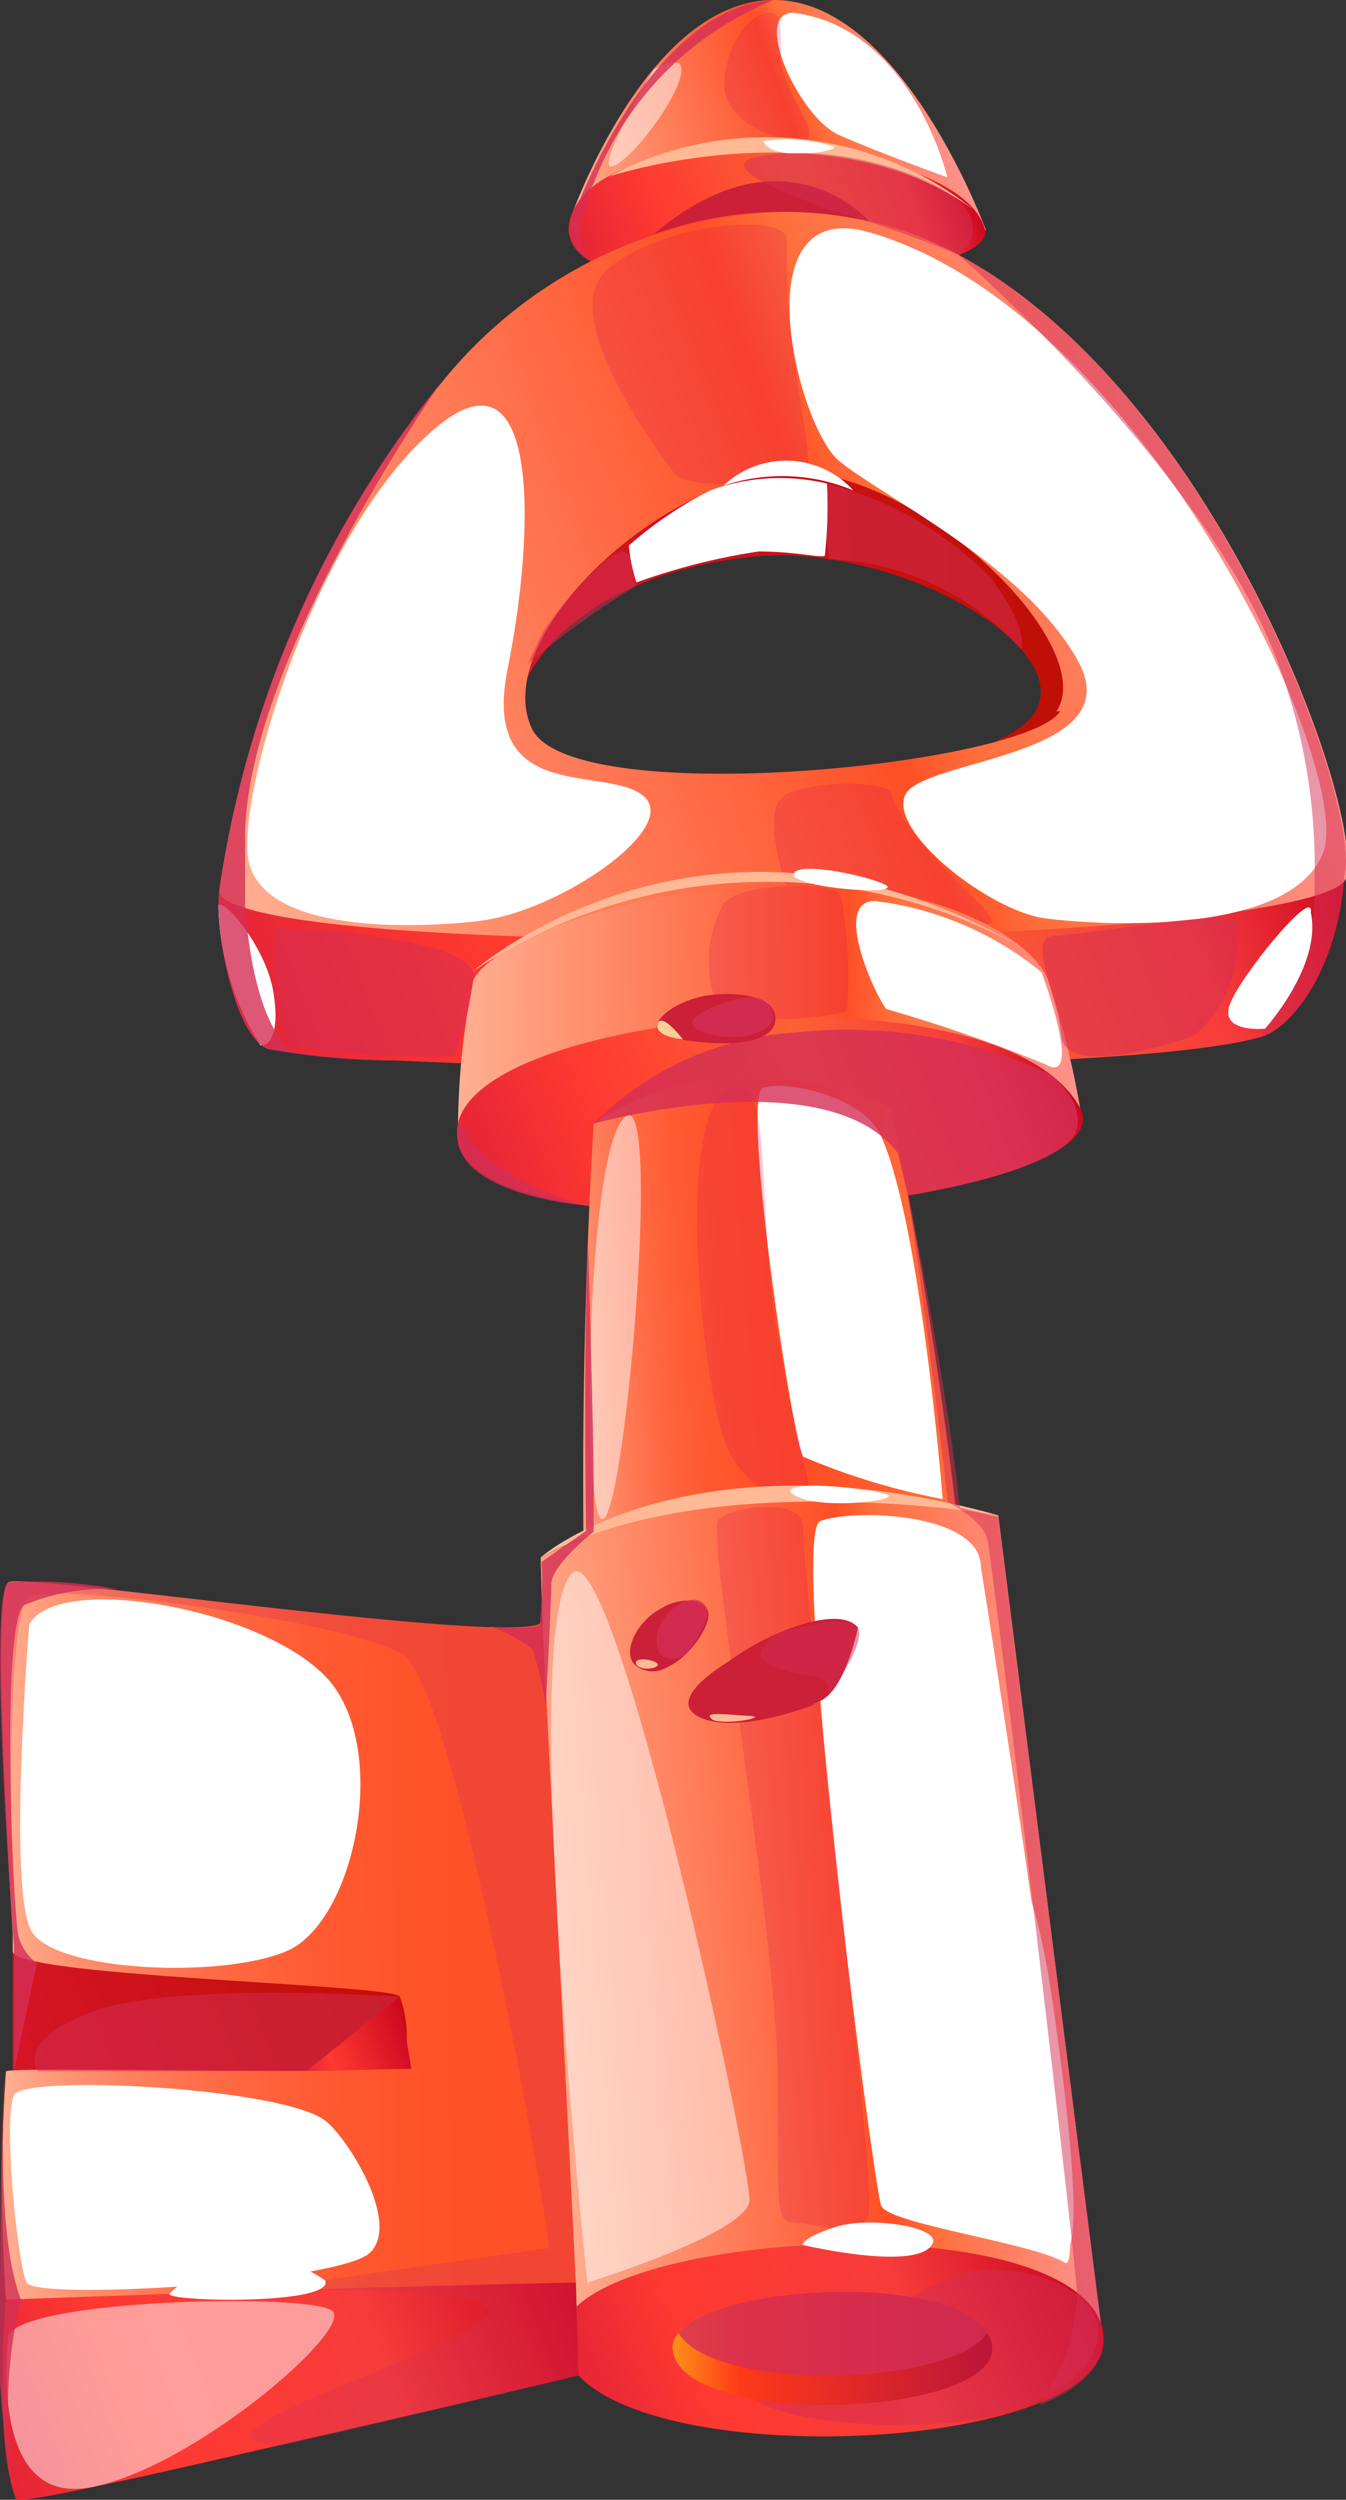 <svg xmlns="http://www.w3.org/2000/svg" xmlns:xlink="http://www.w3.org/1999/xlink" viewBox="0 0 31.74 58.93"><rect x="0" y="0" width="31.74" height="58.93" fill="#333333" stroke="none"/><defs><style>.cls-1{isolation:isolate;}.cls-2{fill:url(#Безымянный_градиент_535);}.cls-3{fill:url(#Безымянный_градиент_517);}.cls-4{fill:url(#Безымянный_градиент_5);}.cls-5{fill:url(#Безымянный_градиент_517-2);}.cls-6{fill:url(#Безымянный_градиент_535-2);}.cls-7{fill:#cc1f38;}.cls-20,.cls-22,.cls-8{fill:#fff;}.cls-20,.cls-8{mix-blend-mode:soft-light;}.cls-9{fill:#da0553;opacity:0.2;}.cls-19,.cls-23,.cls-24,.cls-9{mix-blend-mode:multiply;}.cls-10{fill:url(#Безымянный_градиент_5-2);}.cls-11{fill:url(#Безымянный_градиент_535-3);}.cls-12{fill:url(#Безымянный_градиент_517-3);}.cls-13{fill:url(#Безымянный_градиент_159);}.cls-14{fill:url(#Безымянный_градиент_535-4);}.cls-15{fill:url(#Безымянный_градиент_4);}.cls-16{fill:url(#Безымянный_градиент_162);}.cls-17{fill:url(#Безымянный_градиент_4-2);}.cls-18{fill:url(#Безымянный_градиент_174);}.cls-19,.cls-23,.cls-24{fill:#d42f55;}.cls-19,.cls-20{opacity:0.5;}.cls-21{fill:#ffba95;}.cls-23{opacity:0.8;}.cls-24{opacity:0.3;}.cls-25{fill:#ffcf95;}.cls-26{fill:url(#Безымянный_градиент_488);}</style><linearGradient id="Безымянный_градиент_535" x1="16.93" y1="-21.84" x2="13.83" y2="-30.37" gradientTransform="translate(-8.51 -11.35) rotate(89.4)" gradientUnits="userSpaceOnUse"><stop offset="0" stop-color="#ffb092"/><stop offset="0.63" stop-color="#ff4f26"/><stop offset="0.7" stop-color="#ff6f3b"/><stop offset="1" stop-color="#ff938d"/></linearGradient><linearGradient id="Безымянный_градиент_517" x1="18.39" y1="-22.21" x2="15.23" y2="-30.89" gradientTransform="translate(-8.51 -11.35) rotate(89.4)" gradientUnits="userSpaceOnUse"><stop offset="0" stop-color="#e52436"/><stop offset="0.23" stop-color="#fe3931"/><stop offset="0.59" stop-color="#fb6134"/><stop offset="0.85" stop-color="#f63c3b"/><stop offset="1" stop-color="#cc0721"/></linearGradient><linearGradient id="Безымянный_градиент_5" x1="24.64" y1="-20.04" x2="24.64" y2="-35.44" gradientTransform="translate(-8.51 -11.35) rotate(89.4)" gradientUnits="userSpaceOnUse"><stop offset="0" stop-color="#d61527"/><stop offset="1" stop-color="#bb0e00"/></linearGradient><linearGradient id="Безымянный_градиент_517-2" x1="38.28" y1="-14.86" x2="29.56" y2="-38.82" xlink:href="#Безымянный_градиент_517"/><linearGradient id="Безымянный_градиент_535-2" x1="31.7" y1="-13.04" x2="22.97" y2="-37.04" xlink:href="#Безымянный_градиент_535"/><linearGradient id="Безымянный_градиент_5-2" x1="61.18" y1="-8.35" x2="57.35" y2="-18.88" xlink:href="#Безымянный_градиент_5"/><linearGradient id="Безымянный_градиент_535-3" x1="35.48" y1="-18.91" x2="35.48" y2="-33.59" xlink:href="#Безымянный_градиент_535"/><linearGradient id="Безымянный_градиент_517-3" x1="40.38" y1="-19.6" x2="35.59" y2="-32.78" xlink:href="#Безымянный_градиент_517"/><linearGradient id="Безымянный_градиент_159" x1="49.69" y1="-21.56" x2="49.05" y2="-30.78" gradientTransform="translate(-8.51 -11.35) rotate(89.4)" gradientUnits="userSpaceOnUse"><stop offset="0" stop-color="#ffb092"/><stop offset="0.07" stop-color="#ff9574"/><stop offset="0.16" stop-color="#ff7c58"/><stop offset="0.25" stop-color="#ff6842"/><stop offset="0.35" stop-color="#ff5a32"/><stop offset="0.47" stop-color="#ff5229"/><stop offset="0.63" stop-color="#ff4f26"/><stop offset="1" stop-color="#ff6f3b"/></linearGradient><linearGradient id="Безымянный_градиент_535-4" x1="57.48" y1="-20.39" x2="56.59" y2="-33.1" xlink:href="#Безымянный_градиент_535"/><linearGradient id="Безымянный_градиент_4" x1="68.89" y1="-21.76" x2="64.75" y2="-33.13" gradientTransform="translate(-8.51 -11.35) rotate(89.4)" gradientUnits="userSpaceOnUse"><stop offset="0" stop-color="#e52436"/><stop offset="0.23" stop-color="#fe3931"/><stop offset="0.65" stop-color="#f63c3b"/><stop offset="1" stop-color="#cc0721"/></linearGradient><linearGradient id="Безымянный_градиент_162" x1="57.65" y1="-7.91" x2="57.65" y2="-21.41" gradientTransform="translate(-8.51 -11.35) rotate(89.4)" gradientUnits="userSpaceOnUse"><stop offset="0" stop-color="#ffb092"/><stop offset="0.11" stop-color="#ff9574"/><stop offset="0.25" stop-color="#ff7c58"/><stop offset="0.4" stop-color="#ff6842"/><stop offset="0.56" stop-color="#ff5a32"/><stop offset="0.74" stop-color="#ff5229"/><stop offset="1" stop-color="#ff4f26"/></linearGradient><linearGradient id="Безымянный_градиент_4-2" x1="69.17" y1="-7.72" x2="64.33" y2="-21.02" xlink:href="#Безымянный_градиент_4"/><linearGradient id="Безымянный_градиент_174" x1="60.31" y1="-15.12" x2="59.41" y2="-17.61" gradientTransform="translate(-8.51 -11.35) rotate(89.4)" gradientUnits="userSpaceOnUse"><stop offset="0" stop-color="#e52436"/><stop offset="0.23" stop-color="#fe3931"/><stop offset="1" stop-color="#cc0721"/></linearGradient><linearGradient id="Безымянный_градиент_488" x1="67.02" y1="-23.67" x2="67.02" y2="-31.19" gradientTransform="translate(-8.51 -11.35) rotate(89.4)" gradientUnits="userSpaceOnUse"><stop offset="0" stop-color="#ff9019"/><stop offset="0.21" stop-color="#fe3919"/><stop offset="1" stop-color="#bb1538"/></linearGradient></defs><g class="cls-1"><g id="Слой_2" data-name="Слой 2"><g id="layer1"><path class="cls-2" d="M13.44,5.18S15.23,0,18.25,0s5,5.43,5,5.43A12.91,12.91,0,0,0,13.44,5.18Z"/><path class="cls-3" d="M23.23,5.43c.31,1.28-10.46,2.32-9.79-.25S22.67,3.14,23.23,5.43Z"/><path class="cls-4" d="M23.49,17.46c3.32-1.37-1.93-4.77-5.81-4.33s-5.39,2.54-5.44,3.51-.46-3.76-.46-3.76l7.89-5.1,7.54,8L27,18.11Z"/><path class="cls-5" d="M9.33,25h0a17.53,17.53,0,0,1-3-.27C5.55,24.45,5.06,22,5.17,21l26.53-.34c-.14,2.14-1.22,3.56-1.95,3.78h0C27,25.25,15,25.28,9.33,25Z"/><path class="cls-6" d="M31,21.12c.44-.13.71-.28.75-.44C32.15,19,28.63,9.23,22.59,6a8.36,8.36,0,0,0-4.16-1,10.76,10.76,0,0,0-8,4,0,0,0,0,1,0,0A24.66,24.66,0,0,0,5.17,21c0,.16.24.3.66.42C9.48,22.53,27.05,22.31,31,21.12Zm-6-4.35c-.84,1.28-11.55,2.35-12.46.4s2.41-5.41,5.54-6S26,15.14,24.91,16.77Z"/><path class="cls-7" d="M20.5,5.22s-2-2.32-5.08.3A9.14,9.14,0,0,1,20.5,5.22Z"/><path class="cls-8" d="M20.51,5.48c-3.06-.89-1.72,4.55-.73,5.38s4.42,2.47,5.65,4.74-3.72,2.28-4.09,3.15,2,2.73,3.31,2.9,5.79.42,6.55-1.55S26.92,7.33,20.51,5.48Z"/><path class="cls-8" d="M10.38,10c2.35-1.85,2.24,2.54,1.59,5.77s2.34,2.25,3.21,3-2,2.72-3.88,2.94-5.3.22-5.46-1.57S7.58,12.23,10.38,10Z"/><path class="cls-9" d="M18.56,5.67c0-.73-3.21-.36-4.31.76s1.39,4.37,1.66,4.74,2.81.31,3.09,0S18.47,8.33,18.56,5.67Z"/><path class="cls-9" d="M21,18.68c-.09-.24-1.49-.31-2.37,0s0,2.31.1,3,4.07.21,4.59.11S21.58,20.26,21,18.68Z"/><path class="cls-10" d="M.3,46l0,3.32c0,.39,10.78.13,10.78.13s.51-2.8-.08-3.36S.3,46,.3,46Z"/><path class="cls-11" d="M25.47,26.12a20.4,20.4,0,0,0-.77-3.05c-.42-1-2.71-2.25-5.84-2.22-4.28,0-7.36,1.48-7.7,2.26a18,18,0,0,0-.36,3.8S18.27,21.65,25.47,26.12Z"/><path class="cls-12" d="M25.47,26.12c1.22,2.26-14,3.81-14.67.79S23.54,22.53,25.47,26.12Z"/><path class="cls-13" d="M21,26.11a108.94,108.94,0,0,1,2.28,23.62s-4.7-2-8.73.14A141.4,141.4,0,0,1,14,26.49C17.29,24.27,21,26.11,21,26.11Z"/><path class="cls-14" d="M23.54,35.72s-6.53-1.28-10.79,1l.47,18.42s8.14-1.38,12.76-.21Z"/><path class="cls-15" d="M26,54.89c.8,3.1-12.67,3.6-12.76.21C13.16,52.63,25.2,51.82,26,54.89Z"/><path class="cls-16" d="M.2,55.05c0-.09,0-.4-.06-.84a40.48,40.48,0,0,1,0-5.38c.2-.13,9.2.12,9.37-.14a2.82,2.82,0,0,0-.08-1.62C9.28,46.77.31,46.6.3,46c0-.06,0-.21,0-.43C.19,43.82-.19,37.53.2,37.3s12.61,1.61,12.59.9l.79,15.61s-1.21.16-2.91.36C6.75,54.64.25,55.36.2,55.05Z"/><path class="cls-17" d="M.38,58.93c-.54-1.38-.24-4.72-.24-4.72L6.19,54h.07c2.4-.07,5.11-.15,7.32-.19L13.64,56s-3.57.85-7,1.63C3.59,58.34.65,59,.38,58.93Z"/><polygon class="cls-18" points="9.42 47.07 7.24 48.81 9.7 48.77 9.42 47.07"/><path class="cls-19" d="M19.56,13.18a6.48,6.48,0,0,1-.06-1.78,8.29,8.29,0,0,1,3.84,2.2c.95,1.22.74,1.71.74,1.71A6.42,6.42,0,0,0,19.56,13.18Z"/><path class="cls-19" d="M15,13.81S15,13.08,14.7,13,13,14.48,12.75,15s-.3.65-.3.65A20.23,20.23,0,0,1,15,13.81Z"/><path class="cls-8" d="M19.5,11.4a4.79,4.79,0,0,0-2.75.16,9.15,9.15,0,0,0-1.92,1.3,3.68,3.68,0,0,0,.18.87A15.06,15.06,0,0,1,17.89,13c.86,0,1.46.16,1.56.1A10.65,10.65,0,0,0,19.5,11.4Z"/><path class="cls-19" d="M28.15,24.42a2.91,2.91,0,0,0,1-2.68c-.14-.33-3.46.29-4.23.31s0,1.23.1,2.35S28.15,24.42,28.15,24.42Z"/><path class="cls-19" d="M11.16,23.11c.23-1.06-4.3-1.2-4.6-1.25s0,2.39.23,2.7,3.76.4,3.93.33A7.69,7.69,0,0,0,11.16,23.11Z"/><path class="cls-8" d="M5.15,21.33c.15-.12,1.13,1,1.3,2.08s-.17,1.26-.31,1.23A6.42,6.42,0,0,1,5.15,21.33Z"/><path class="cls-8" d="M18.71.3c-1,0,.13,2.46,1.07,2.88s2.56,1,2.56,1S21.51.66,18.71.3Z"/><path class="cls-8" d="M24.56,22.92a7.64,7.64,0,0,0-3.93-1.68c-1.06,0,.1,2.41.28,2.55a36.14,36.14,0,0,1,3.74,1.3C25.58,25.63,24.56,22.92,24.56,22.92Z"/><path class="cls-8" d="M20.77,26.77c-.43-.94-2.23-1.3-2.77-1.13s.69,8.36.94,8.7a15.91,15.91,0,0,0,3.29,1S21.71,28.81,20.77,26.77Z"/><path class="cls-8" d="M23.13,36.94c0-1.29-3.05-1.38-3.79-1.08S20.6,51.57,20.78,52s3.6.88,4.33,1.34S23.13,36.94,23.13,36.94Z"/><path class="cls-20" d="M15.41,1.64c1.57-.86-.05,1.71-.84,2.22S15.41,1.64,15.41,1.64Z"/><path class="cls-20" d="M14.77,26.31c.81-.52,0,9.07-.53,9.49S13.78,26.94,14.77,26.31Z"/><path class="cls-20" d="M13.5,37.08c1-.9,4.24,14.05,4.17,14.81s-3.82,1.92-3.82,1.92S12.19,38.27,13.5,37.08Z"/><path class="cls-9" d="M17.37,25.62c.88-.07.45,3,1,6.06s.87,3.38.58,3.53-1.29.13-1.84-1.18S15.81,25.74,17.37,25.62Z"/><path class="cls-9" d="M18.94,36c0-.74-1.7-.48-2-.17s1.37,9.65,1.4,13.1-.1,3.43.53,3.48,1.38.4,1.61-.18S19,38.16,18.94,36Z"/><path class="cls-9" d="M19.83,21.13c0-.36-2.26-.36-2.76.16a2.82,2.82,0,0,0-.1,2.55,6.29,6.29,0,0,0,3,0A10.32,10.32,0,0,0,19.83,21.13Z"/><path class="cls-9" d="M18.16.3c-.6,0-1.1,1-1.08,1.73s1,1.27,1.76,1.29-.45-1.14-.43-2S18.38.31,18.16.3Z"/><path class="cls-21" d="M23.54,35.72s-6.87-1.19-10.79,1C12.75,36.68,16.28,33.71,23.54,35.72Z"/><path class="cls-21" d="M24.14,22.36a12.43,12.43,0,0,0-13,.55S16.71,18,24.14,22.36Z"/><path class="cls-21" d="M14.36,4.16s5.16-1.69,8.6.78A7.88,7.88,0,0,0,14.36,4.16Z"/><path class="cls-22" d="M18,3.33a3.62,3.62,0,0,1,1.67.13C19.73,3.58,18.21,3.82,18,3.33Z"/><path class="cls-22" d="M21.36,2.48c-.59-.38-1,.49-.18,1S22.21,3,21.36,2.48Z"/><path class="cls-22" d="M29.91,16.21c-1-2.06-2.86.4-2.85,2.56S30.74,21.18,31,20.2,29.91,16.21,29.91,16.21Z"/><path class="cls-22" d="M24.37,24.4c-.16-.52-1.07-.47-1.29-.17S24.54,24.92,24.37,24.4Z"/><path class="cls-22" d="M24.75,46.73c-1.2-7.12-2.57,1.26-2.37,3.59a2.68,2.68,0,0,0,2.73,2.73C25.73,52.94,24.75,46.73,24.75,46.73Z"/><path class="cls-23" d="M24.79,25.34a11.34,11.34,0,0,0-6-1A7.3,7.3,0,0,0,14,26.49s5.48-1.53,7.17.69l.24,1s3.9-.58,4-1.66C25.49,25.9,24.79,25.34,24.79,25.34Z"/><path class="cls-19" d="M24.41,53.64c-2.7-.73-3.38,1.6-5.94,2.31s2.08,1.65,4.91,1S26.79,54.28,24.41,53.64Z"/><path class="cls-19" d="M9.42,47.07s-5.25-.35-7.17.33S.89,48.83.89,48.83l6.35,0Z"/><path class="cls-24" d="M6.63,57.65H6.51c-2.56-.21,4-2.1,4.91-3,.29-.25-.09-.42-.75-.52A35.2,35.2,0,0,0,6.26,54H5.94s6.91-1,7-1S10.79,39.79,9.49,39s-8.18-1.7-8.8-1.36-.39,8-.39,8l0-.08C.19,43.82-.19,37.53.2,37.3s12.61,1.61,12.59.9l.79,15.61L13.64,56S10.07,56.87,6.63,57.65Z"/><path class="cls-8" d="M.69,38.29C1.41,37,6.63,38,7.89,39.78S8.3,45.35,6.75,46s-5.42.48-6-.46S.69,38.29.69,38.29Z"/><path class="cls-8" d="M7.68,50c-1-.79-7.06-1.1-7.34-.62s.07,4,.29,4.43,7.38,0,8.1-.71S8.2,50.41,7.68,50Z"/><path class="cls-20" d="M.2,55.05c.44-.86,7.14-1,7.64-.57S4.55,58.2,2.11,58.64.2,55.05.2,55.05Z"/><path class="cls-23" d="M.13,48.83s-.28,3.68.36,5.37a11.49,11.49,0,0,0-.11,4.73A17.54,17.54,0,0,1,0,54.2S0,49.9.13,48.83Z"/><path class="cls-23" d="M2.8,37.47a4.92,4.92,0,0,0-2.23.37C0,38.28.32,45.16.43,45.61a1.14,1.14,0,0,0,.44.67L.33,48.81l0-2.94S-.31,37.59.2,37.3A10.67,10.67,0,0,1,2.8,37.47Z"/><path class="cls-19" d="M24.52,56.69a4.93,4.93,0,0,0,.88-2.59c-.07-1.23-2-17.35-2.12-17.82s-.93-.87-.93-.87-.51-4.62-1.05-7.87c0,0,1.08,5.29,1.33,8l.91.23S25.84,53.85,26,55,24.52,56.69,24.52,56.69Z"/><path class="cls-19" d="M29.72,24.47s0-.12.13-.22A5.1,5.1,0,0,0,31,21.12c0-.14,0-.28,0-.43a13.74,13.74,0,0,0-.79-4.86C28.64,11.25,22.59,6,22.59,6c6,3.21,9.56,13,9.11,14.66-.14,2.14-1.22,3.56-1.95,3.78Z"/><path class="cls-23" d="M9.32,25a17.53,17.53,0,0,1-3-.27C5.55,24.45,5.06,22,5.17,21a24.66,24.66,0,0,1,5.24-12c-.27.39-4.62,6.71-4.63,10.73,0,.44,0,.85,0,1.22,0,.15,0,.3,0,.43.22,2.78,1,3.4,1.25,3.44S9.2,25,9.32,25Z"/><path class="cls-23" d="M13.87,29.38S14,33.85,14,35s0,1.11,0,1.11-1,.78-1,1.24-.13,2.89-.13,2.89a8.58,8.58,0,0,0-.31-1.36,3.85,3.85,0,0,0-1-.54,4.64,4.64,0,0,0,1.16,0,8.92,8.92,0,0,0,.05-1.52l1.05-.73S13.75,31.39,13.87,29.38Z"/><path class="cls-22" d="M22,52.87c.13-.38-1.49-.62-2.27-.38s-.81.43-.81.43S21.71,53.58,22,52.87Z"/><path class="cls-22" d="M18.64,35.18c-.1-.32,2-.07,2.29.06S19.13,35.64,18.64,35.18Z"/><path class="cls-22" d="M18.73,20.67c-.17-.41,1.64-.06,2.13.18S19.21,21,18.73,20.67Z"/><path class="cls-22" d="M17.06,11.45a4.34,4.34,0,0,1,3.06.11A2.14,2.14,0,0,0,17.06,11.45Z"/><path class="cls-23" d="M18.25,0A7.58,7.58,0,0,0,14,4.32s-.75,1.35,0,1.84a.86.86,0,0,1-.39-1.29S15.36.16,18.25,0Z"/><path class="cls-7" d="M18.28,24.08c.12-.79-1.67-.76-2.18-.42s-.53.5-.47.68S18.14,24.92,18.28,24.08Z"/><path class="cls-7" d="M15.19,38.27c.56-.68,1.32-.62,1.49-.33s-.47,1.26-1.09,1.41S14.92,38.61,15.19,38.27Z"/><path class="cls-7" d="M15.61,37.91a1.25,1.25,0,0,0-.41.88c0,.5.58.48.58.48a.65.65,0,0,1-.78,0C14.64,39,15,38.21,15.61,37.91Z"/><path class="cls-21" d="M15,39.23c-.06-.19.47-.1.51,0S15.11,39.41,15,39.23Z"/><path class="cls-23" d="M16.68,37.94c-.25-.59-1.21.08-1.2.72s.59.43.69.34S16.77,38.15,16.68,37.94Z"/><path class="cls-23" d="M18.07,23.64c-.28-.32-1.35.06-1.69.36s.8.58,1.39.38S18.29,23.9,18.07,23.64Z"/><path class="cls-7" d="M17,23.44s-1,.19-1.13.66,1,.49,1,.49-1.33-.06-1.38-.35S16.14,23.46,17,23.44Z"/><path class="cls-25" d="M15.52,24.1c.14-.19.58.4.58.4S15.36,24.44,15.52,24.1Z"/><path class="cls-23" d="M10.85,26.34c.09.9,1.88,1.87,3.06,2.09C13.91,28.43,10.22,28.18,10.85,26.34Z"/><path class="cls-22" d="M7.43,15.69c.53-1,.78.84,0,1.31S7.43,15.69,7.43,15.69Z"/><path class="cls-22" d="M1.2,43.9c.22-1.1,1.08.33,1.7,1.19S.52,46.63,1.2,43.9Z"/><path class="cls-19" d="M18.63,3.61C16.42,3.69,18,4.4,19.75,5a29.79,29.79,0,0,1,2.84,1,.69.69,0,0,0,.23-1C22.53,4.37,20.43,3.54,18.63,3.61Z"/><path class="cls-22" d="M7.67,53.76A2.87,2.87,0,0,0,4,54.07C3.85,54.26,7.89,54.35,7.67,53.76Z"/><path class="cls-8" d="M30.91,21.51C31,20.87,29.25,23,29,23.68s.83.57.83.57S31.18,22.76,30.91,21.51Z"/><path class="cls-7" d="M20.23,38.37c-.6-.76-3.6.76-3.69,1.6s2.16.4,2.78.14S20.23,38.37,20.23,38.37Z"/><path class="cls-7" d="M17.47,39s-.27.29.17.72a2.29,2.29,0,0,0,1.6.45s-1.79.72-2.7.33S17,39.25,17.47,39Z"/><path class="cls-19" d="M18.43,38.47c-1.35.81.49,1,.83,1.05s.28.44.28.44.9-1.22.69-1.59S18.43,38.47,18.43,38.47Z"/><path class="cls-21" d="M16.82,40.55c-.33-.23.37-.12.85-.1S17.18,40.67,16.82,40.55Z"/><path class="cls-26" d="M15.86,55.33A.51.51,0,0,1,16,55c.87-1.14,6.41-1.44,7.28,0a.62.62,0,0,1,.1.22C23.83,57,15.91,57.32,15.86,55.33Z"/><path class="cls-23" d="M16,55c.87-1.14,6.41-1.44,7.28,0C22.43,56.26,16.85,56.41,16,55Z"/></g></g></g></svg>